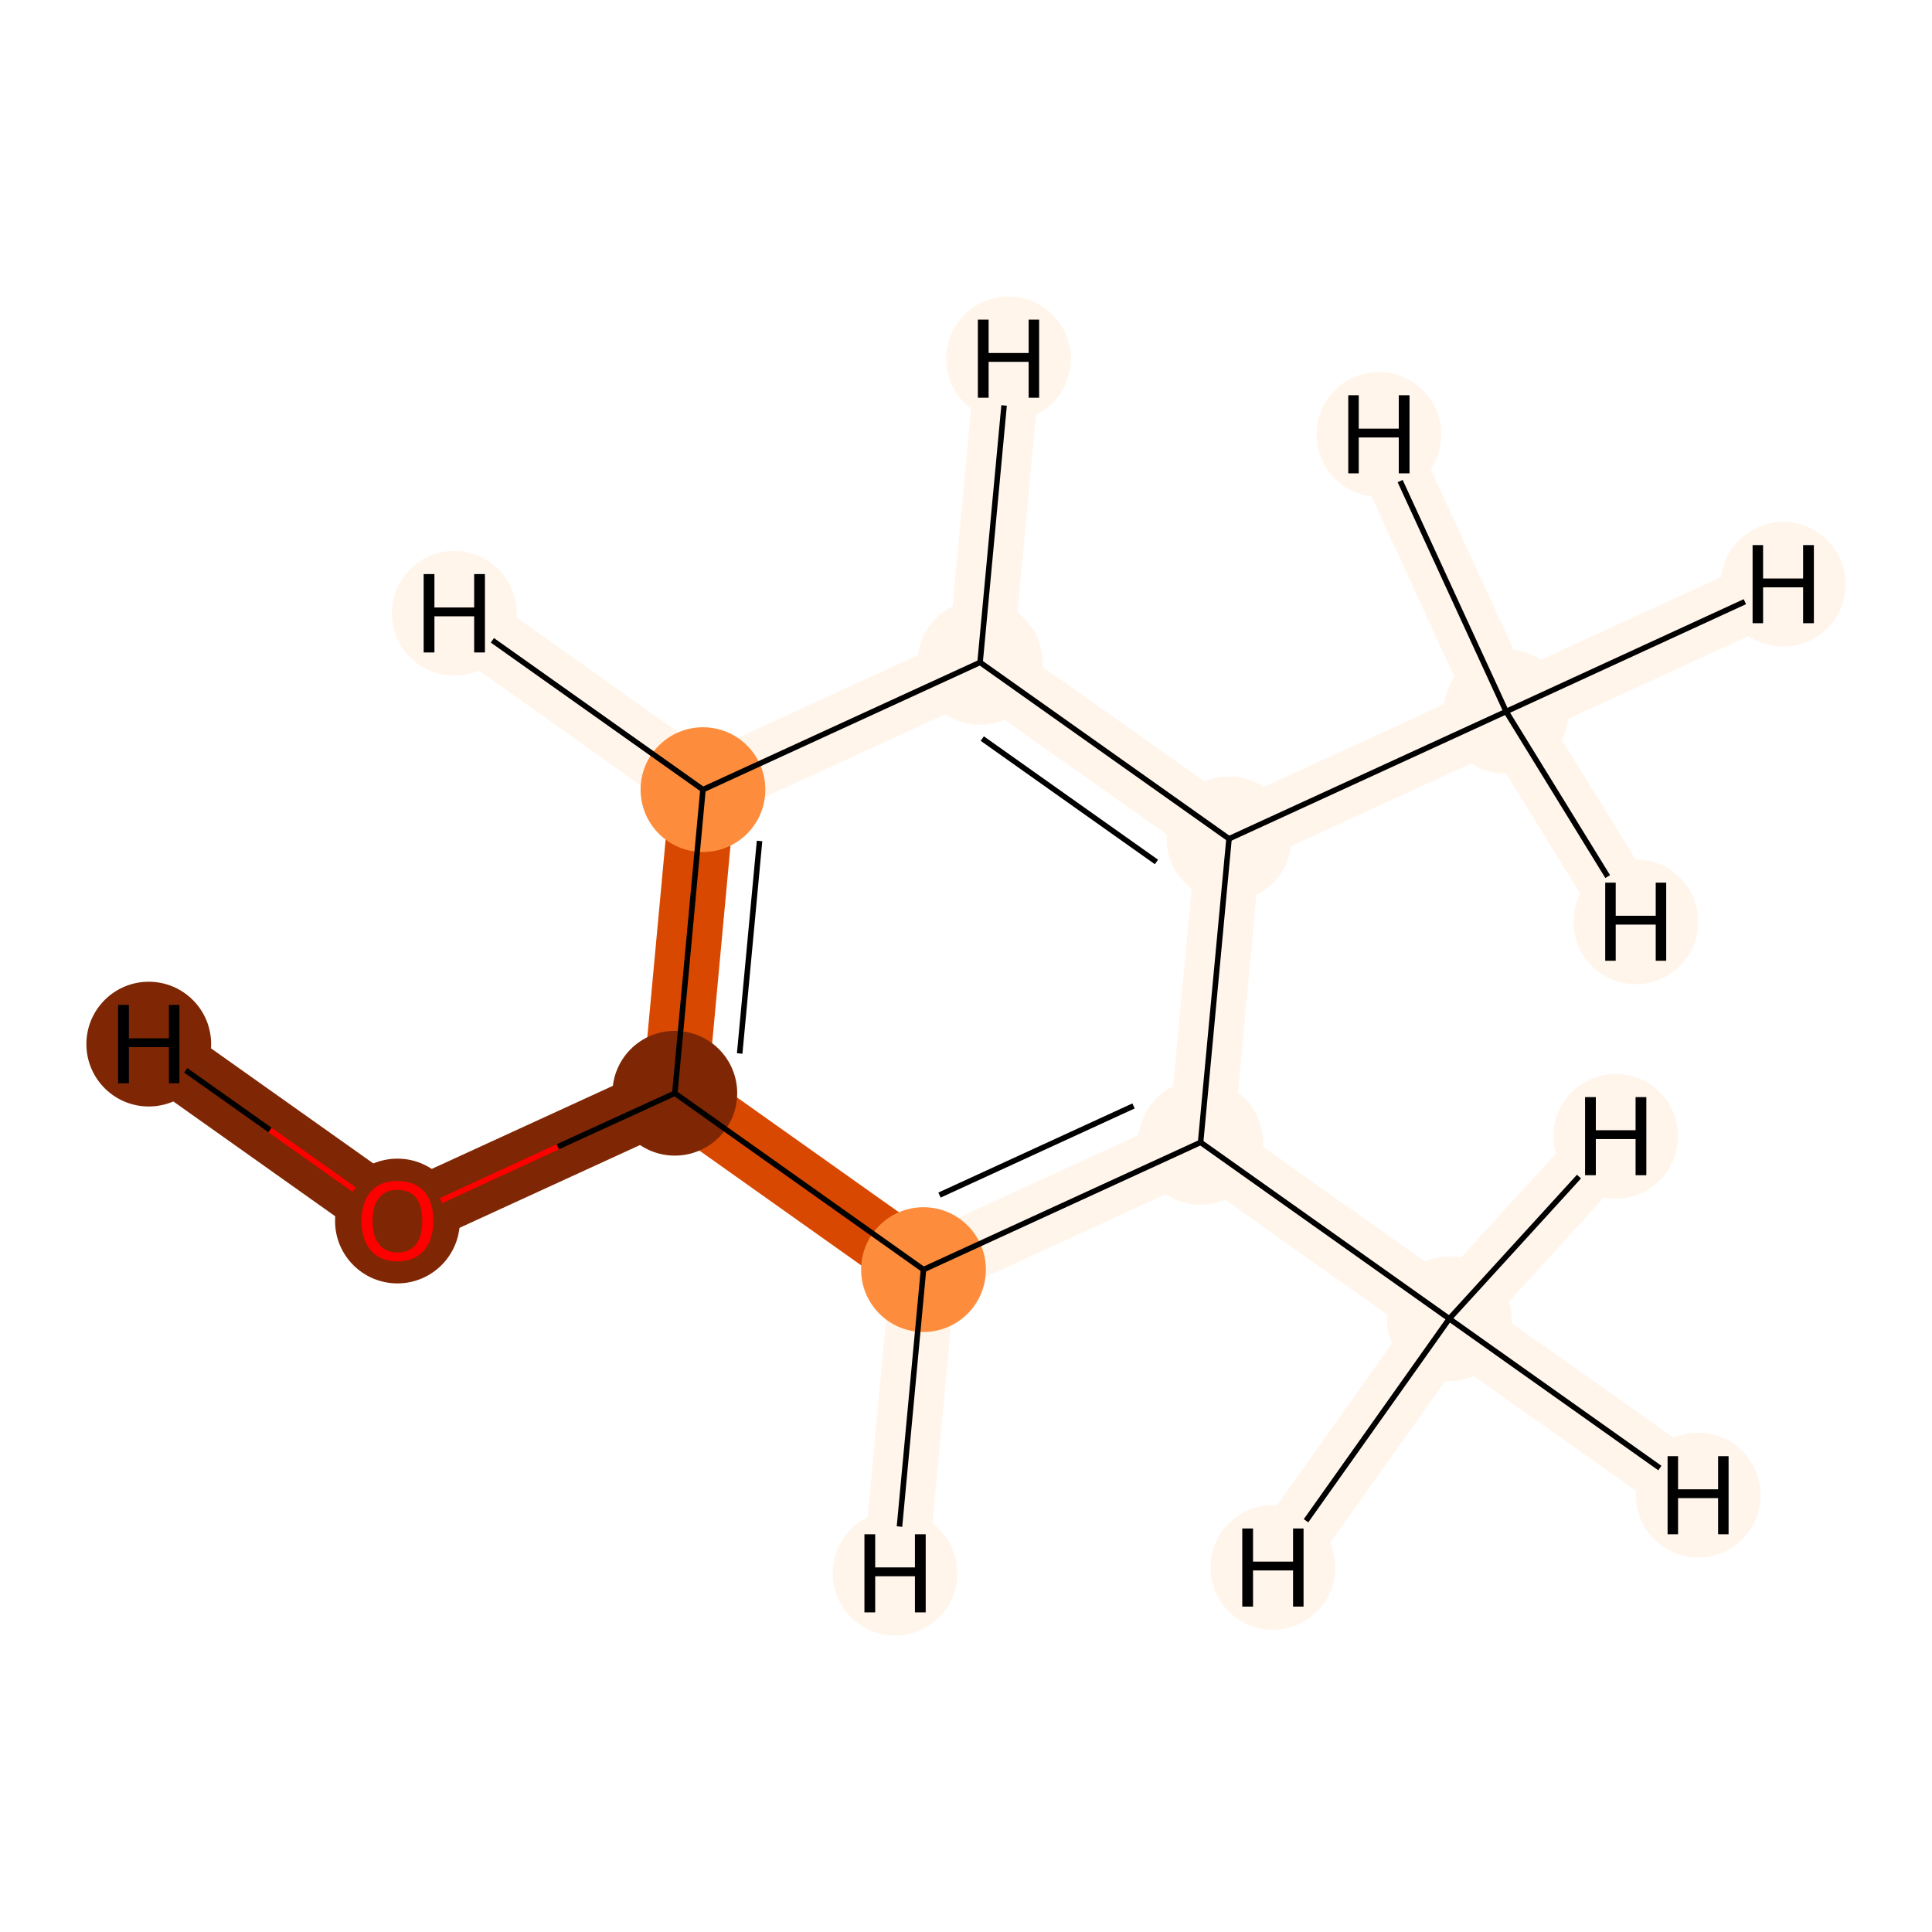 <?xml version='1.0' encoding='iso-8859-1'?>
<svg version='1.1' baseProfile='full'
              xmlns='http://www.w3.org/2000/svg'
                      xmlns:rdkit='http://www.rdkit.org/xml'
                      xmlns:xlink='http://www.w3.org/1999/xlink'
                  xml:space='preserve'
width='700px' height='700px' viewBox='0 0 700 700'>
<!-- END OF HEADER -->
<rect style='opacity:1.0;fill:#FFFFFF;stroke:none' width='700.0' height='700.0' x='0.0' y='0.0'> </rect>
<path d='M 144.0,442.2 L 244.5,396.1' style='fill:none;fill-rule:evenodd;stroke:#7F2704;stroke-width:23.6px;stroke-linecap:butt;stroke-linejoin:miter;stroke-opacity:1' />
<path d='M 144.0,442.2 L 53.9,378.3' style='fill:none;fill-rule:evenodd;stroke:#7F2704;stroke-width:23.6px;stroke-linecap:butt;stroke-linejoin:miter;stroke-opacity:1' />
<path d='M 244.5,396.1 L 254.7,286.1' style='fill:none;fill-rule:evenodd;stroke:#D94801;stroke-width:23.6px;stroke-linecap:butt;stroke-linejoin:miter;stroke-opacity:1' />
<path d='M 244.5,396.1 L 334.6,460.0' style='fill:none;fill-rule:evenodd;stroke:#D94801;stroke-width:23.6px;stroke-linecap:butt;stroke-linejoin:miter;stroke-opacity:1' />
<path d='M 254.7,286.1 L 355.1,240.0' style='fill:none;fill-rule:evenodd;stroke:#FFF5EB;stroke-width:23.6px;stroke-linecap:butt;stroke-linejoin:miter;stroke-opacity:1' />
<path d='M 254.7,286.1 L 164.6,222.2' style='fill:none;fill-rule:evenodd;stroke:#FFF5EB;stroke-width:23.6px;stroke-linecap:butt;stroke-linejoin:miter;stroke-opacity:1' />
<path d='M 355.1,240.0 L 445.3,303.9' style='fill:none;fill-rule:evenodd;stroke:#FFF5EB;stroke-width:23.6px;stroke-linecap:butt;stroke-linejoin:miter;stroke-opacity:1' />
<path d='M 355.1,240.0 L 365.4,130.0' style='fill:none;fill-rule:evenodd;stroke:#FFF5EB;stroke-width:23.6px;stroke-linecap:butt;stroke-linejoin:miter;stroke-opacity:1' />
<path d='M 445.3,303.9 L 435.0,413.9' style='fill:none;fill-rule:evenodd;stroke:#FFF5EB;stroke-width:23.6px;stroke-linecap:butt;stroke-linejoin:miter;stroke-opacity:1' />
<path d='M 445.3,303.9 L 545.7,257.8' style='fill:none;fill-rule:evenodd;stroke:#FFF5EB;stroke-width:23.6px;stroke-linecap:butt;stroke-linejoin:miter;stroke-opacity:1' />
<path d='M 435.0,413.9 L 334.6,460.0' style='fill:none;fill-rule:evenodd;stroke:#FFF5EB;stroke-width:23.6px;stroke-linecap:butt;stroke-linejoin:miter;stroke-opacity:1' />
<path d='M 435.0,413.9 L 525.1,477.8' style='fill:none;fill-rule:evenodd;stroke:#FFF5EB;stroke-width:23.6px;stroke-linecap:butt;stroke-linejoin:miter;stroke-opacity:1' />
<path d='M 334.6,460.0 L 324.3,570.0' style='fill:none;fill-rule:evenodd;stroke:#FFF5EB;stroke-width:23.6px;stroke-linecap:butt;stroke-linejoin:miter;stroke-opacity:1' />
<path d='M 525.1,477.8 L 615.3,541.7' style='fill:none;fill-rule:evenodd;stroke:#FFF5EB;stroke-width:23.6px;stroke-linecap:butt;stroke-linejoin:miter;stroke-opacity:1' />
<path d='M 525.1,477.8 L 461.2,567.9' style='fill:none;fill-rule:evenodd;stroke:#FFF5EB;stroke-width:23.6px;stroke-linecap:butt;stroke-linejoin:miter;stroke-opacity:1' />
<path d='M 525.1,477.8 L 585.4,411.7' style='fill:none;fill-rule:evenodd;stroke:#FFF5EB;stroke-width:23.6px;stroke-linecap:butt;stroke-linejoin:miter;stroke-opacity:1' />
<path d='M 545.7,257.8 L 646.1,211.7' style='fill:none;fill-rule:evenodd;stroke:#FFF5EB;stroke-width:23.6px;stroke-linecap:butt;stroke-linejoin:miter;stroke-opacity:1' />
<path d='M 545.7,257.8 L 592.7,334.0' style='fill:none;fill-rule:evenodd;stroke:#FFF5EB;stroke-width:23.6px;stroke-linecap:butt;stroke-linejoin:miter;stroke-opacity:1' />
<path d='M 545.7,257.8 L 499.6,157.4' style='fill:none;fill-rule:evenodd;stroke:#FFF5EB;stroke-width:23.6px;stroke-linecap:butt;stroke-linejoin:miter;stroke-opacity:1' />
<ellipse cx='144.0' cy='442.4' rx='22.1' ry='22.1'  style='fill:#7F2704;fill-rule:evenodd;stroke:#7F2704;stroke-width:1.0px;stroke-linecap:butt;stroke-linejoin:miter;stroke-opacity:1' />
<ellipse cx='244.5' cy='396.1' rx='22.1' ry='22.1'  style='fill:#7F2704;fill-rule:evenodd;stroke:#7F2704;stroke-width:1.0px;stroke-linecap:butt;stroke-linejoin:miter;stroke-opacity:1' />
<ellipse cx='254.7' cy='286.1' rx='22.1' ry='22.1'  style='fill:#FD8D3C;fill-rule:evenodd;stroke:#FD8D3C;stroke-width:1.0px;stroke-linecap:butt;stroke-linejoin:miter;stroke-opacity:1' />
<ellipse cx='355.1' cy='240.0' rx='22.1' ry='22.1'  style='fill:#FFF5EB;fill-rule:evenodd;stroke:#FFF5EB;stroke-width:1.0px;stroke-linecap:butt;stroke-linejoin:miter;stroke-opacity:1' />
<ellipse cx='445.3' cy='303.9' rx='22.1' ry='22.1'  style='fill:#FFF5EB;fill-rule:evenodd;stroke:#FFF5EB;stroke-width:1.0px;stroke-linecap:butt;stroke-linejoin:miter;stroke-opacity:1' />
<ellipse cx='435.0' cy='413.9' rx='22.1' ry='22.1'  style='fill:#FFF5EB;fill-rule:evenodd;stroke:#FFF5EB;stroke-width:1.0px;stroke-linecap:butt;stroke-linejoin:miter;stroke-opacity:1' />
<ellipse cx='334.6' cy='460.0' rx='22.1' ry='22.1'  style='fill:#FD8D3C;fill-rule:evenodd;stroke:#FD8D3C;stroke-width:1.0px;stroke-linecap:butt;stroke-linejoin:miter;stroke-opacity:1' />
<ellipse cx='525.1' cy='477.8' rx='22.1' ry='22.1'  style='fill:#FFF5EB;fill-rule:evenodd;stroke:#FFF5EB;stroke-width:1.0px;stroke-linecap:butt;stroke-linejoin:miter;stroke-opacity:1' />
<ellipse cx='545.7' cy='257.8' rx='22.1' ry='22.1'  style='fill:#FFF5EB;fill-rule:evenodd;stroke:#FFF5EB;stroke-width:1.0px;stroke-linecap:butt;stroke-linejoin:miter;stroke-opacity:1' />
<ellipse cx='53.9' cy='378.3' rx='22.1' ry='22.1'  style='fill:#7F2704;fill-rule:evenodd;stroke:#7F2704;stroke-width:1.0px;stroke-linecap:butt;stroke-linejoin:miter;stroke-opacity:1' />
<ellipse cx='164.6' cy='222.2' rx='22.1' ry='22.1'  style='fill:#FFF5EB;fill-rule:evenodd;stroke:#FFF5EB;stroke-width:1.0px;stroke-linecap:butt;stroke-linejoin:miter;stroke-opacity:1' />
<ellipse cx='365.4' cy='130.0' rx='22.1' ry='22.1'  style='fill:#FFF5EB;fill-rule:evenodd;stroke:#FFF5EB;stroke-width:1.0px;stroke-linecap:butt;stroke-linejoin:miter;stroke-opacity:1' />
<ellipse cx='324.3' cy='570.0' rx='22.1' ry='22.1'  style='fill:#FFF5EB;fill-rule:evenodd;stroke:#FFF5EB;stroke-width:1.0px;stroke-linecap:butt;stroke-linejoin:miter;stroke-opacity:1' />
<ellipse cx='615.3' cy='541.7' rx='22.1' ry='22.1'  style='fill:#FFF5EB;fill-rule:evenodd;stroke:#FFF5EB;stroke-width:1.0px;stroke-linecap:butt;stroke-linejoin:miter;stroke-opacity:1' />
<ellipse cx='461.2' cy='567.9' rx='22.1' ry='22.1'  style='fill:#FFF5EB;fill-rule:evenodd;stroke:#FFF5EB;stroke-width:1.0px;stroke-linecap:butt;stroke-linejoin:miter;stroke-opacity:1' />
<ellipse cx='585.4' cy='411.7' rx='22.1' ry='22.1'  style='fill:#FFF5EB;fill-rule:evenodd;stroke:#FFF5EB;stroke-width:1.0px;stroke-linecap:butt;stroke-linejoin:miter;stroke-opacity:1' />
<ellipse cx='646.1' cy='211.7' rx='22.1' ry='22.1'  style='fill:#FFF5EB;fill-rule:evenodd;stroke:#FFF5EB;stroke-width:1.0px;stroke-linecap:butt;stroke-linejoin:miter;stroke-opacity:1' />
<ellipse cx='592.7' cy='334.0' rx='22.1' ry='22.1'  style='fill:#FFF5EB;fill-rule:evenodd;stroke:#FFF5EB;stroke-width:1.0px;stroke-linecap:butt;stroke-linejoin:miter;stroke-opacity:1' />
<ellipse cx='499.6' cy='157.4' rx='22.1' ry='22.1'  style='fill:#FFF5EB;fill-rule:evenodd;stroke:#FFF5EB;stroke-width:1.0px;stroke-linecap:butt;stroke-linejoin:miter;stroke-opacity:1' />
<path class='bond-0 atom-0 atom-1' d='M 159.8,435.0 L 202.1,415.5' style='fill:none;fill-rule:evenodd;stroke:#FF0000;stroke-width:2.0px;stroke-linecap:butt;stroke-linejoin:miter;stroke-opacity:1' />
<path class='bond-0 atom-0 atom-1' d='M 202.1,415.5 L 244.5,396.1' style='fill:none;fill-rule:evenodd;stroke:#000000;stroke-width:2.0px;stroke-linecap:butt;stroke-linejoin:miter;stroke-opacity:1' />
<path class='bond-9 atom-0 atom-9' d='M 128.3,431.0 L 97.8,409.4' style='fill:none;fill-rule:evenodd;stroke:#FF0000;stroke-width:2.0px;stroke-linecap:butt;stroke-linejoin:miter;stroke-opacity:1' />
<path class='bond-9 atom-0 atom-9' d='M 97.8,409.4 L 67.3,387.8' style='fill:none;fill-rule:evenodd;stroke:#000000;stroke-width:2.0px;stroke-linecap:butt;stroke-linejoin:miter;stroke-opacity:1' />
<path class='bond-1 atom-1 atom-2' d='M 244.5,396.1 L 254.7,286.1' style='fill:none;fill-rule:evenodd;stroke:#000000;stroke-width:2.0px;stroke-linecap:butt;stroke-linejoin:miter;stroke-opacity:1' />
<path class='bond-1 atom-1 atom-2' d='M 268.0,381.7 L 275.2,304.7' style='fill:none;fill-rule:evenodd;stroke:#000000;stroke-width:2.0px;stroke-linecap:butt;stroke-linejoin:miter;stroke-opacity:1' />
<path class='bond-8 atom-6 atom-1' d='M 334.6,460.0 L 244.5,396.1' style='fill:none;fill-rule:evenodd;stroke:#000000;stroke-width:2.0px;stroke-linecap:butt;stroke-linejoin:miter;stroke-opacity:1' />
<path class='bond-2 atom-2 atom-3' d='M 254.7,286.1 L 355.1,240.0' style='fill:none;fill-rule:evenodd;stroke:#000000;stroke-width:2.0px;stroke-linecap:butt;stroke-linejoin:miter;stroke-opacity:1' />
<path class='bond-10 atom-2 atom-10' d='M 254.7,286.1 L 178.4,232.0' style='fill:none;fill-rule:evenodd;stroke:#000000;stroke-width:2.0px;stroke-linecap:butt;stroke-linejoin:miter;stroke-opacity:1' />
<path class='bond-3 atom-3 atom-4' d='M 355.1,240.0 L 445.3,303.9' style='fill:none;fill-rule:evenodd;stroke:#000000;stroke-width:2.0px;stroke-linecap:butt;stroke-linejoin:miter;stroke-opacity:1' />
<path class='bond-3 atom-3 atom-4' d='M 355.9,267.6 L 419.0,312.3' style='fill:none;fill-rule:evenodd;stroke:#000000;stroke-width:2.0px;stroke-linecap:butt;stroke-linejoin:miter;stroke-opacity:1' />
<path class='bond-11 atom-3 atom-11' d='M 355.1,240.0 L 363.8,146.9' style='fill:none;fill-rule:evenodd;stroke:#000000;stroke-width:2.0px;stroke-linecap:butt;stroke-linejoin:miter;stroke-opacity:1' />
<path class='bond-4 atom-4 atom-5' d='M 445.3,303.9 L 435.0,413.9' style='fill:none;fill-rule:evenodd;stroke:#000000;stroke-width:2.0px;stroke-linecap:butt;stroke-linejoin:miter;stroke-opacity:1' />
<path class='bond-7 atom-4 atom-8' d='M 445.3,303.9 L 545.7,257.8' style='fill:none;fill-rule:evenodd;stroke:#000000;stroke-width:2.0px;stroke-linecap:butt;stroke-linejoin:miter;stroke-opacity:1' />
<path class='bond-5 atom-5 atom-6' d='M 435.0,413.9 L 334.6,460.0' style='fill:none;fill-rule:evenodd;stroke:#000000;stroke-width:2.0px;stroke-linecap:butt;stroke-linejoin:miter;stroke-opacity:1' />
<path class='bond-5 atom-5 atom-6' d='M 410.7,400.7 L 340.4,433.0' style='fill:none;fill-rule:evenodd;stroke:#000000;stroke-width:2.0px;stroke-linecap:butt;stroke-linejoin:miter;stroke-opacity:1' />
<path class='bond-6 atom-5 atom-7' d='M 435.0,413.9 L 525.1,477.8' style='fill:none;fill-rule:evenodd;stroke:#000000;stroke-width:2.0px;stroke-linecap:butt;stroke-linejoin:miter;stroke-opacity:1' />
<path class='bond-12 atom-6 atom-12' d='M 334.6,460.0 L 325.9,553.1' style='fill:none;fill-rule:evenodd;stroke:#000000;stroke-width:2.0px;stroke-linecap:butt;stroke-linejoin:miter;stroke-opacity:1' />
<path class='bond-13 atom-7 atom-13' d='M 525.1,477.8 L 601.4,531.9' style='fill:none;fill-rule:evenodd;stroke:#000000;stroke-width:2.0px;stroke-linecap:butt;stroke-linejoin:miter;stroke-opacity:1' />
<path class='bond-14 atom-7 atom-14' d='M 525.1,477.8 L 473.2,551.0' style='fill:none;fill-rule:evenodd;stroke:#000000;stroke-width:2.0px;stroke-linecap:butt;stroke-linejoin:miter;stroke-opacity:1' />
<path class='bond-15 atom-7 atom-15' d='M 525.1,477.8 L 572.1,426.3' style='fill:none;fill-rule:evenodd;stroke:#000000;stroke-width:2.0px;stroke-linecap:butt;stroke-linejoin:miter;stroke-opacity:1' />
<path class='bond-16 atom-8 atom-16' d='M 545.7,257.8 L 632.2,218.0' style='fill:none;fill-rule:evenodd;stroke:#000000;stroke-width:2.0px;stroke-linecap:butt;stroke-linejoin:miter;stroke-opacity:1' />
<path class='bond-17 atom-8 atom-17' d='M 545.7,257.8 L 582.5,317.6' style='fill:none;fill-rule:evenodd;stroke:#000000;stroke-width:2.0px;stroke-linecap:butt;stroke-linejoin:miter;stroke-opacity:1' />
<path class='bond-18 atom-8 atom-18' d='M 545.7,257.8 L 507.3,174.3' style='fill:none;fill-rule:evenodd;stroke:#000000;stroke-width:2.0px;stroke-linecap:butt;stroke-linejoin:miter;stroke-opacity:1' />
<path  class='atom-0' d='M 131.0 442.3
Q 131.0 435.5, 134.4 431.7
Q 137.8 427.9, 144.0 427.9
Q 150.3 427.9, 153.7 431.7
Q 157.0 435.5, 157.0 442.3
Q 157.0 449.2, 153.6 453.1
Q 150.2 457.0, 144.0 457.0
Q 137.8 457.0, 134.4 453.1
Q 131.0 449.2, 131.0 442.3
M 144.0 453.8
Q 148.4 453.8, 150.7 450.9
Q 153.0 448.0, 153.0 442.3
Q 153.0 436.7, 150.7 433.9
Q 148.4 431.1, 144.0 431.1
Q 139.7 431.1, 137.4 433.9
Q 135.0 436.7, 135.0 442.3
Q 135.0 448.0, 137.4 450.9
Q 139.7 453.8, 144.0 453.8
' fill='#FF0000'/>
<path  class='atom-9' d='M 42.8 364.1
L 46.7 364.1
L 46.7 376.2
L 61.2 376.2
L 61.2 364.1
L 65.0 364.1
L 65.0 392.5
L 61.2 392.5
L 61.2 379.4
L 46.7 379.4
L 46.7 392.5
L 42.8 392.5
L 42.8 364.1
' fill='#000000'/>
<path  class='atom-10' d='M 153.5 208.0
L 157.4 208.0
L 157.4 220.1
L 171.8 220.1
L 171.8 208.0
L 175.7 208.0
L 175.7 236.4
L 171.8 236.4
L 171.8 223.3
L 157.4 223.3
L 157.4 236.4
L 153.5 236.4
L 153.5 208.0
' fill='#000000'/>
<path  class='atom-11' d='M 354.3 115.8
L 358.2 115.8
L 358.2 127.9
L 372.7 127.9
L 372.7 115.8
L 376.5 115.8
L 376.5 144.1
L 372.7 144.1
L 372.7 131.1
L 358.2 131.1
L 358.2 144.1
L 354.3 144.1
L 354.3 115.8
' fill='#000000'/>
<path  class='atom-12' d='M 313.2 555.9
L 317.1 555.9
L 317.1 567.9
L 331.5 567.9
L 331.5 555.9
L 335.4 555.9
L 335.4 584.2
L 331.5 584.2
L 331.5 571.1
L 317.1 571.1
L 317.1 584.2
L 313.2 584.2
L 313.2 555.9
' fill='#000000'/>
<path  class='atom-13' d='M 604.2 527.6
L 608.0 527.6
L 608.0 539.6
L 622.5 539.6
L 622.5 527.6
L 626.3 527.6
L 626.3 555.9
L 622.5 555.9
L 622.5 542.8
L 608.0 542.8
L 608.0 555.9
L 604.2 555.9
L 604.2 527.6
' fill='#000000'/>
<path  class='atom-14' d='M 450.1 553.8
L 454.0 553.8
L 454.0 565.8
L 468.5 565.8
L 468.5 553.8
L 472.3 553.8
L 472.3 582.1
L 468.5 582.1
L 468.5 569.0
L 454.0 569.0
L 454.0 582.1
L 450.1 582.1
L 450.1 553.8
' fill='#000000'/>
<path  class='atom-15' d='M 574.3 397.5
L 578.2 397.5
L 578.2 409.5
L 592.6 409.5
L 592.6 397.5
L 596.5 397.5
L 596.5 425.8
L 592.6 425.8
L 592.6 412.7
L 578.2 412.7
L 578.2 425.8
L 574.3 425.8
L 574.3 397.5
' fill='#000000'/>
<path  class='atom-16' d='M 635.0 197.5
L 638.8 197.5
L 638.8 209.6
L 653.3 209.6
L 653.3 197.5
L 657.2 197.5
L 657.2 225.8
L 653.3 225.8
L 653.3 212.8
L 638.8 212.8
L 638.8 225.8
L 635.0 225.8
L 635.0 197.5
' fill='#000000'/>
<path  class='atom-17' d='M 581.6 319.8
L 585.4 319.8
L 585.4 331.8
L 599.9 331.8
L 599.9 319.8
L 603.7 319.8
L 603.7 348.1
L 599.9 348.1
L 599.9 335.0
L 585.4 335.0
L 585.4 348.1
L 581.6 348.1
L 581.6 319.8
' fill='#000000'/>
<path  class='atom-18' d='M 488.5 143.2
L 492.3 143.2
L 492.3 155.3
L 506.8 155.3
L 506.8 143.2
L 510.7 143.2
L 510.7 171.5
L 506.8 171.5
L 506.8 158.5
L 492.3 158.5
L 492.3 171.5
L 488.5 171.5
L 488.5 143.2
' fill='#000000'/>
</svg>
